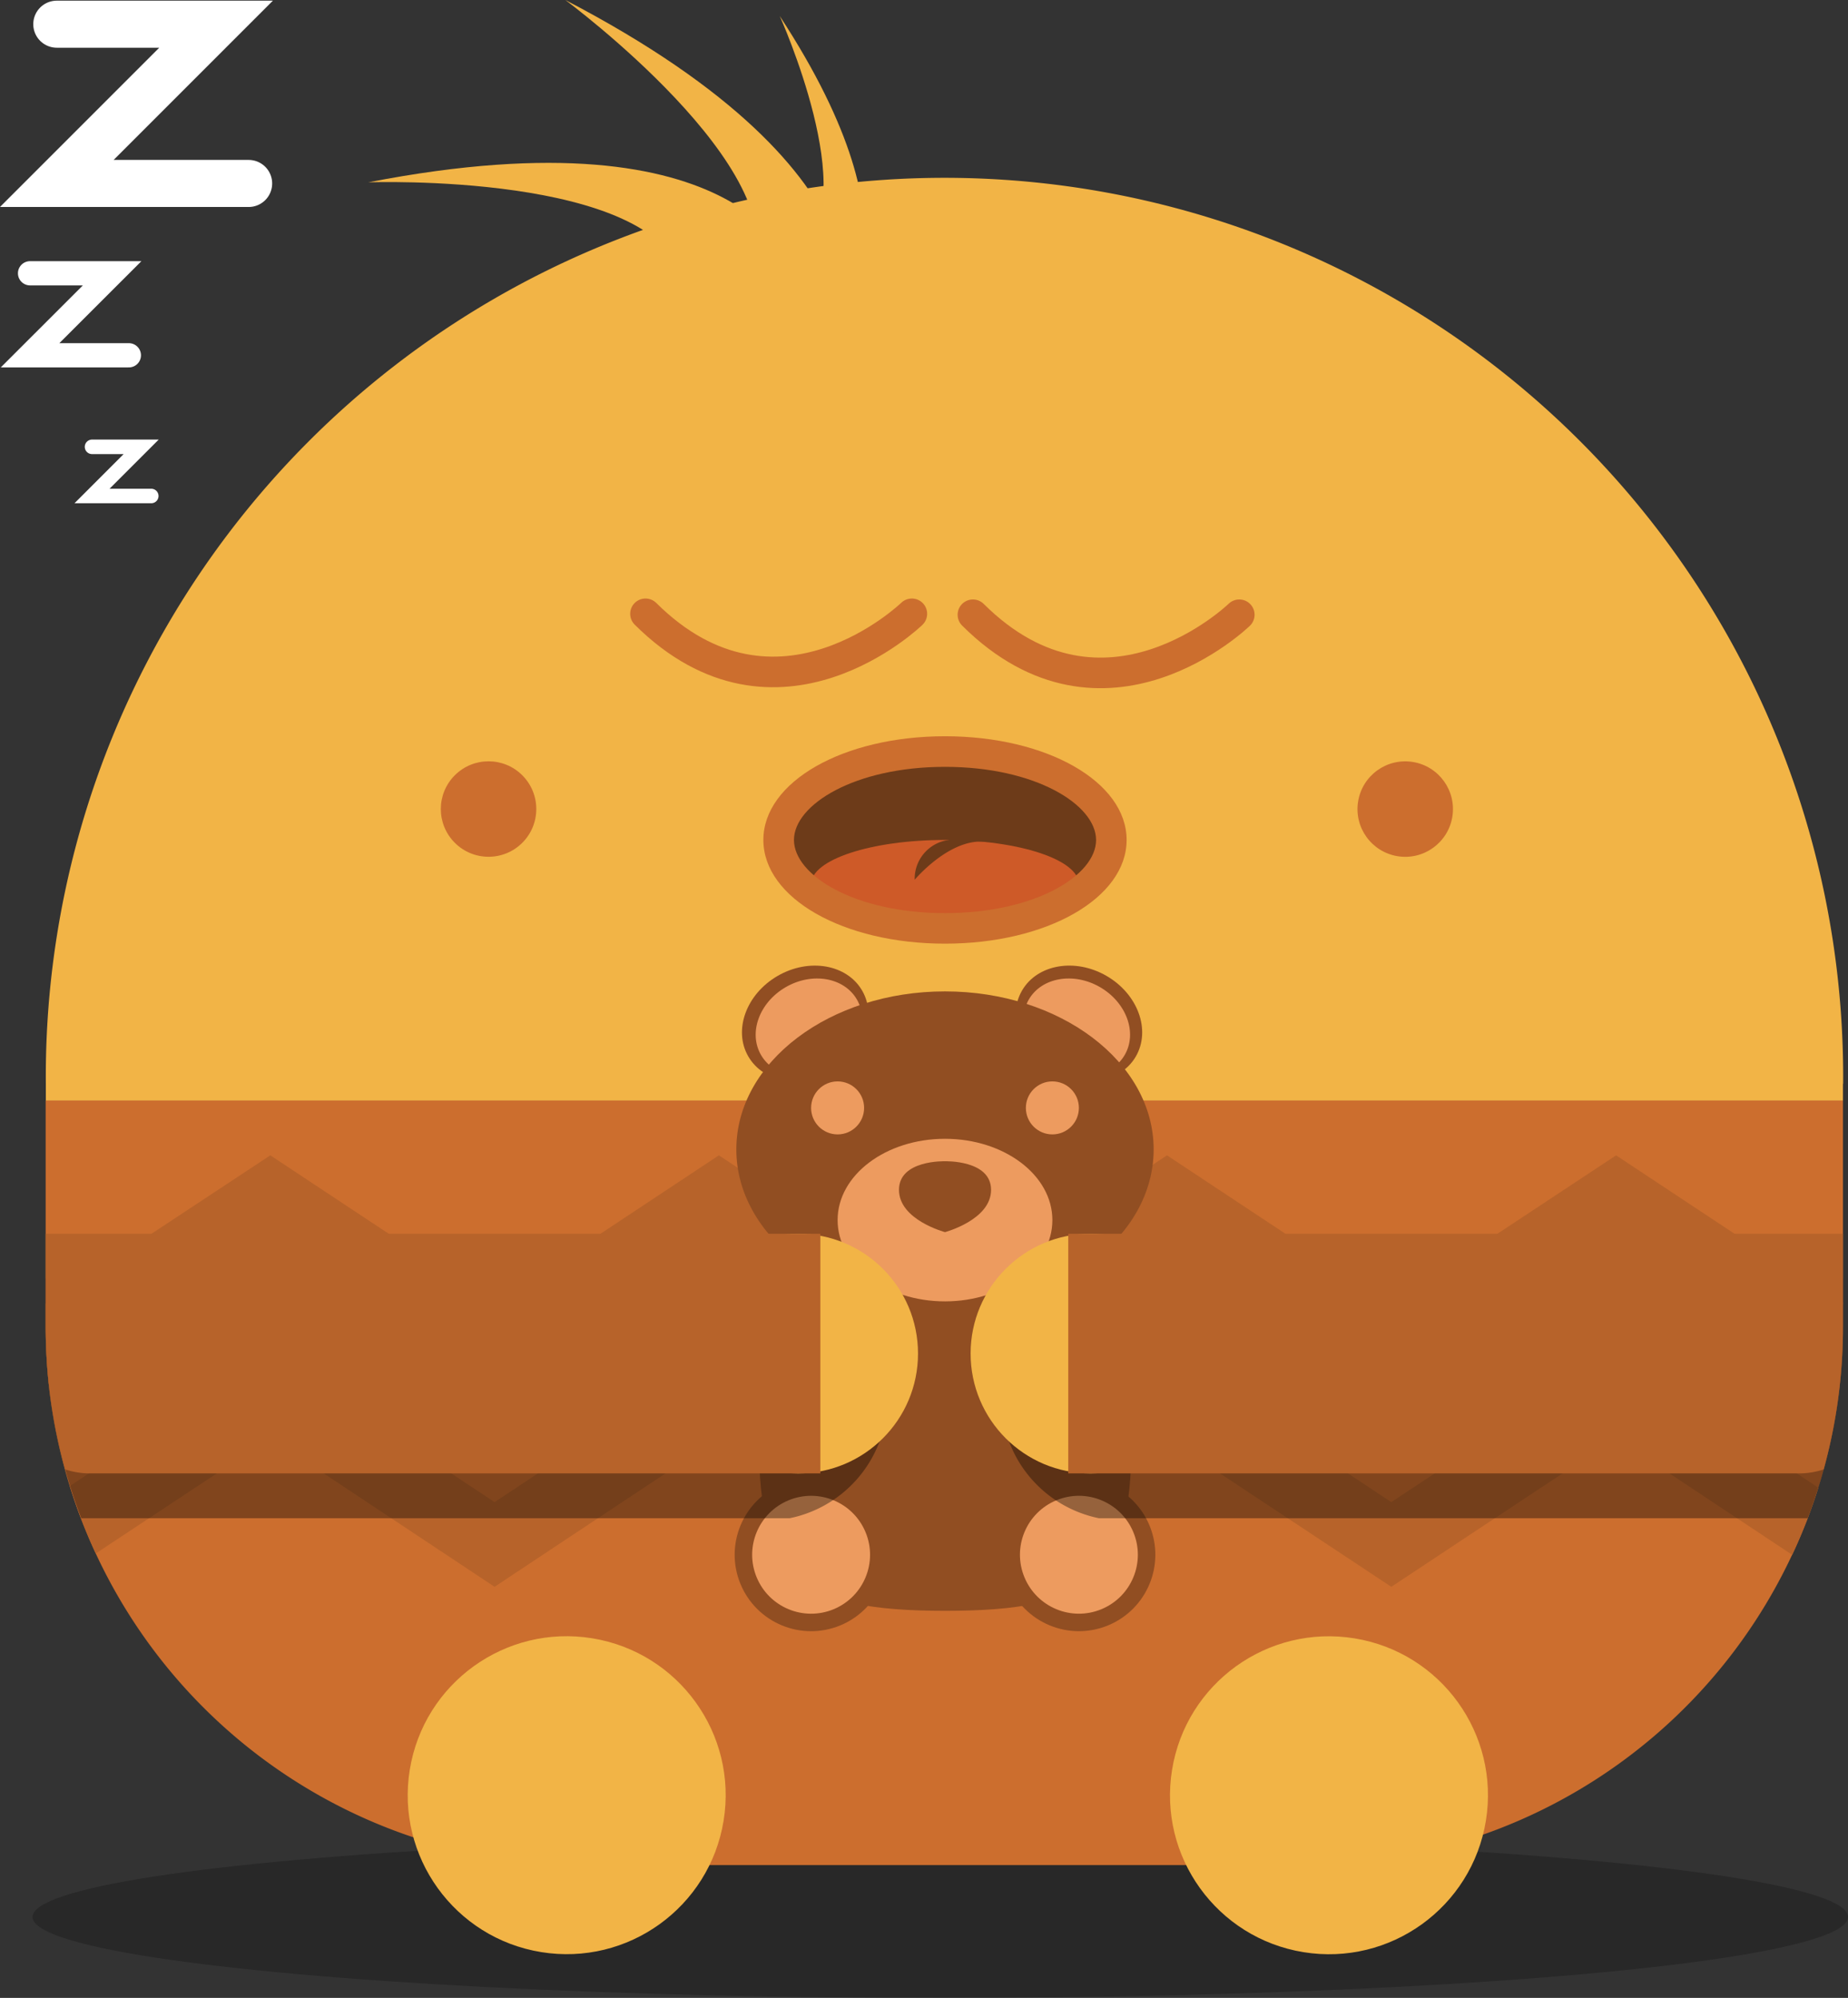 <svg xmlns="http://www.w3.org/2000/svg" viewBox="0 0 311.66 336.95"><rect x="0" y="0" width="311.66" height="336.95" fill="#333333" stroke="none"/><defs><style>.cls-1{opacity:0.22;}.cls-2{fill:#f2b446;}.cls-3{fill:#cc6e2e;}.cls-4{fill:#b7632a;}.cls-5{fill:#914e22;}.cls-6{fill:#ed9b5f;}.cls-7{opacity:0.37;}.cls-10,.cls-11,.cls-8,.cls-9{fill:none;stroke-linecap:round;stroke-miterlimit:10;}.cls-10,.cls-8,.cls-9{stroke:#fff;}.cls-8{stroke-width:7.94px;}.cls-9{stroke-width:4.09px;}.cls-10{stroke-width:2.45px;}.cls-11{stroke:#cc6e2e;stroke-width:5.16px;}.cls-12{fill:#6d3b19;}.cls-13{fill:#ce5a28;}</style></defs><g id="Camada_2" data-name="Camada 2"><g id="Layer_1" data-name="Layer 1"><ellipse class="cls-1" cx="158.58" cy="323.3" rx="153.09" ry="13.65"/><path class="cls-2" d="M310.81,182.78c0,.95,0,1.89,0,2.84H7.73c0-1,0-1.89,0-2.84a151.56,151.56,0,1,1,303.11,0Z"/><path class="cls-3" d="M7.7,185.62H310.81v38a90.44,90.44,0,0,1-3.25,24.19q-.42,1.55-.9,3.06c-.55,1.74-1.15,3.47-1.8,5.17-.79,2.09-1.67,4.14-2.61,6.15a90.75,90.75,0,0,1-82.37,52.36H98.62A90.78,90.78,0,0,1,16.15,262a90.25,90.25,0,0,1-7.9-28.23,93.71,93.71,0,0,1-.55-10.11Z"/><path class="cls-2" d="M62.11,30.75S110.43,29,115.29,47.08l18.61-1.72S126.17,18.28,62.11,30.75Z"/><path class="cls-2" d="M95.34,0s38.88,28.75,31.43,45.9l15.64,10.25S153.23,30.14,95.34,0Z"/><path class="cls-2" d="M131.5,2.7s14,31.08,3.48,39.06l6.07,11.69S156.67,41.2,131.5,2.7Z"/><path class="cls-4" d="M310.23,234l-37.68-25-37.91,25.11-37.75-25.05-37.82,25.05L121.24,209,83.41,234.12,45.59,209,8.25,233.73a93.53,93.53,0,0,1-.55-10.1v-3.78l37.89-25,37.82,25.05,37.83-25.05,37.78,25,37.79-25,37.83,25.05,37.91-25.05,37.83,25.05.43-.29Z"/><path class="cls-4" d="M272.55,228.28l-37.91,25.06-37.83-25.06-37.79,25-37.78-25L83.41,253.34,45.59,228.28,11.77,250.63A90.13,90.13,0,0,0,16.15,262l29.44-19.49,37.82,25.11,37.83-25.11,37.83,25.11,37.82-25,37.75,25,37.91-25.11,29.7,19.72a89.06,89.06,0,0,0,4.41-11.32Z"/><path class="cls-5" d="M130.09,212s-19.72,8.25-19.72,19.49S120.92,241,123.21,241,130.09,237.8,130.09,212Z"/><path class="cls-5" d="M179.54,212s19.72,8.25,19.72,19.49S188.71,241,186.42,241,179.54,237.8,179.54,212Z"/><ellipse class="cls-5" cx="135.79" cy="172.62" rx="11.09" ry="9.28" transform="translate(-68.11 91.02) rotate(-30)"/><path class="cls-6" d="M144.52,168.58c2.15,3.74.28,8.87-4.18,11.44s-9.84,1.64-12-2.1-.29-8.86,4.18-11.44S142.36,164.84,144.52,168.58Z"/><ellipse class="cls-5" cx="181.95" cy="172.62" rx="9.28" ry="11.09" transform="translate(-58.51 243.88) rotate(-60)"/><path class="cls-6" d="M173.5,168.58c-2.16,3.74-.29,8.87,4.18,11.44s9.83,1.64,12-2.1.29-8.86-4.17-11.44S175.66,164.84,173.5,168.58Z"/><path class="cls-5" d="M183.39,209.61l-24-10.66-24,10.66s-7.39,11-7.39,33.69,6.76,28.37,31.4,28.37,31.41-5.67,31.41-28.37S183.39,209.61,183.39,209.61Z"/><ellipse class="cls-5" cx="159.37" cy="193.85" rx="35.19" ry="26.65"/><ellipse class="cls-6" cx="159.37" cy="205.77" rx="18.11" ry="13.71"/><circle class="cls-6" cx="141.26" cy="186.85" r="4.47"/><circle class="cls-6" cx="177.48" cy="186.85" r="4.47"/><circle class="cls-5" cx="136.79" cy="262.21" r="12.89" transform="translate(-89.93 72.31) rotate(-22.5)"/><circle class="cls-5" cx="181.95" cy="262.21" r="12.89" transform="translate(-86.49 89.59) rotate(-22.5)"/><circle class="cls-6" cx="136.79" cy="262.21" r="9.94" transform="translate(-89.93 72.31) rotate(-22.5)"/><circle class="cls-6" cx="181.95" cy="262.21" r="9.94" transform="translate(-86.49 89.59) rotate(-22.5)"/><path class="cls-5" d="M159.37,195.85s-7.76-.26-7.76,4.82,7.76,7.13,7.76,7.13,7.77-2.06,7.77-7.13S159.37,195.85,159.37,195.85Z"/><circle class="cls-2" cx="95.57" cy="302.75" r="26.81" transform="translate(-218.58 348.59) rotate(-80.78)"/><circle class="cls-2" cx="224.12" cy="302.75" r="26.81" transform="translate(-110.62 475.49) rotate(-80.78)"/><path class="cls-7" d="M185.32,215.63H310.81v8a90.44,90.44,0,0,1-3.25,24.19q-.42,1.55-.9,3.06c-.55,1.74-1.15,3.47-1.8,5.17H185.32a20.6,20.6,0,0,1-16.46-20.21A20.2,20.2,0,0,1,185.32,216Z"/><path class="cls-7" d="M133.19,215.63H7.7v8A93.83,93.83,0,0,0,8.28,234,91,91,0,0,0,11,247.82q.42,1.55.9,3.06c.55,1.74,1.15,3.47,1.8,5.17H133.19a20.6,20.6,0,0,0,16.46-20.21A20.2,20.2,0,0,0,133.19,216Z"/><circle class="cls-2" cx="183.9" cy="228.28" r="20.21"/><path class="cls-4" d="M180.16,208.08H310.81v15.55a90.44,90.44,0,0,1-3.25,24.19,13.08,13.08,0,0,1-4.18.67H180.16Z"/><circle class="cls-2" cx="134.61" cy="228.28" r="20.21"/><path class="cls-4" d="M138.35,208.08H7.7v15.55A93.83,93.83,0,0,0,8.28,234,91,91,0,0,0,11,247.82a13.08,13.08,0,0,0,4.18.67H138.35Z"/><polyline class="cls-8" points="41.93 30.94 9.58 30.94 36.44 4.08 9.58 4.08"/><polyline class="cls-9" points="21.73 59.92 5.07 59.92 18.91 46.09 5.07 46.09"/><polyline class="cls-10" points="25.51 83.65 15.52 83.65 23.81 75.36 15.52 75.36"/><circle class="cls-3" cx="82.39" cy="136.45" r="8.05" transform="translate(-72.35 98.22) rotate(-45)"/><circle class="cls-3" cx="236.98" cy="136.45" r="8.05" transform="translate(64.33 348.51) rotate(-80.78)"/><path class="cls-11" d="M209,103.68s-22.72,22.07-44.92,0"/><path class="cls-11" d="M153.78,103.52s-22.72,22.06-44.92,0"/><ellipse class="cls-12" cx="159.37" cy="141.66" rx="28.05" ry="14.91"/><ellipse class="cls-13" cx="159.37" cy="149.12" rx="22.58" ry="7.46"/><path class="cls-3" d="M159.37,159.15c-17.17,0-30.63-7.68-30.63-17.49s13.46-17.49,30.63-17.49S190,131.85,190,141.66,176.55,159.15,159.37,159.15Zm0-29.82c-15.23,0-25.47,6.38-25.47,12.33S144.14,154,159.37,154s25.48-6.37,25.48-12.33S174.61,129.33,159.37,129.33Z"/><path class="cls-12" d="M160,141.66a6.6,6.6,0,0,0-5.74,6.71s5.39-6.44,11.12-6.44,1.07-6.31,1.07-6.31Z"/></g></g></svg>